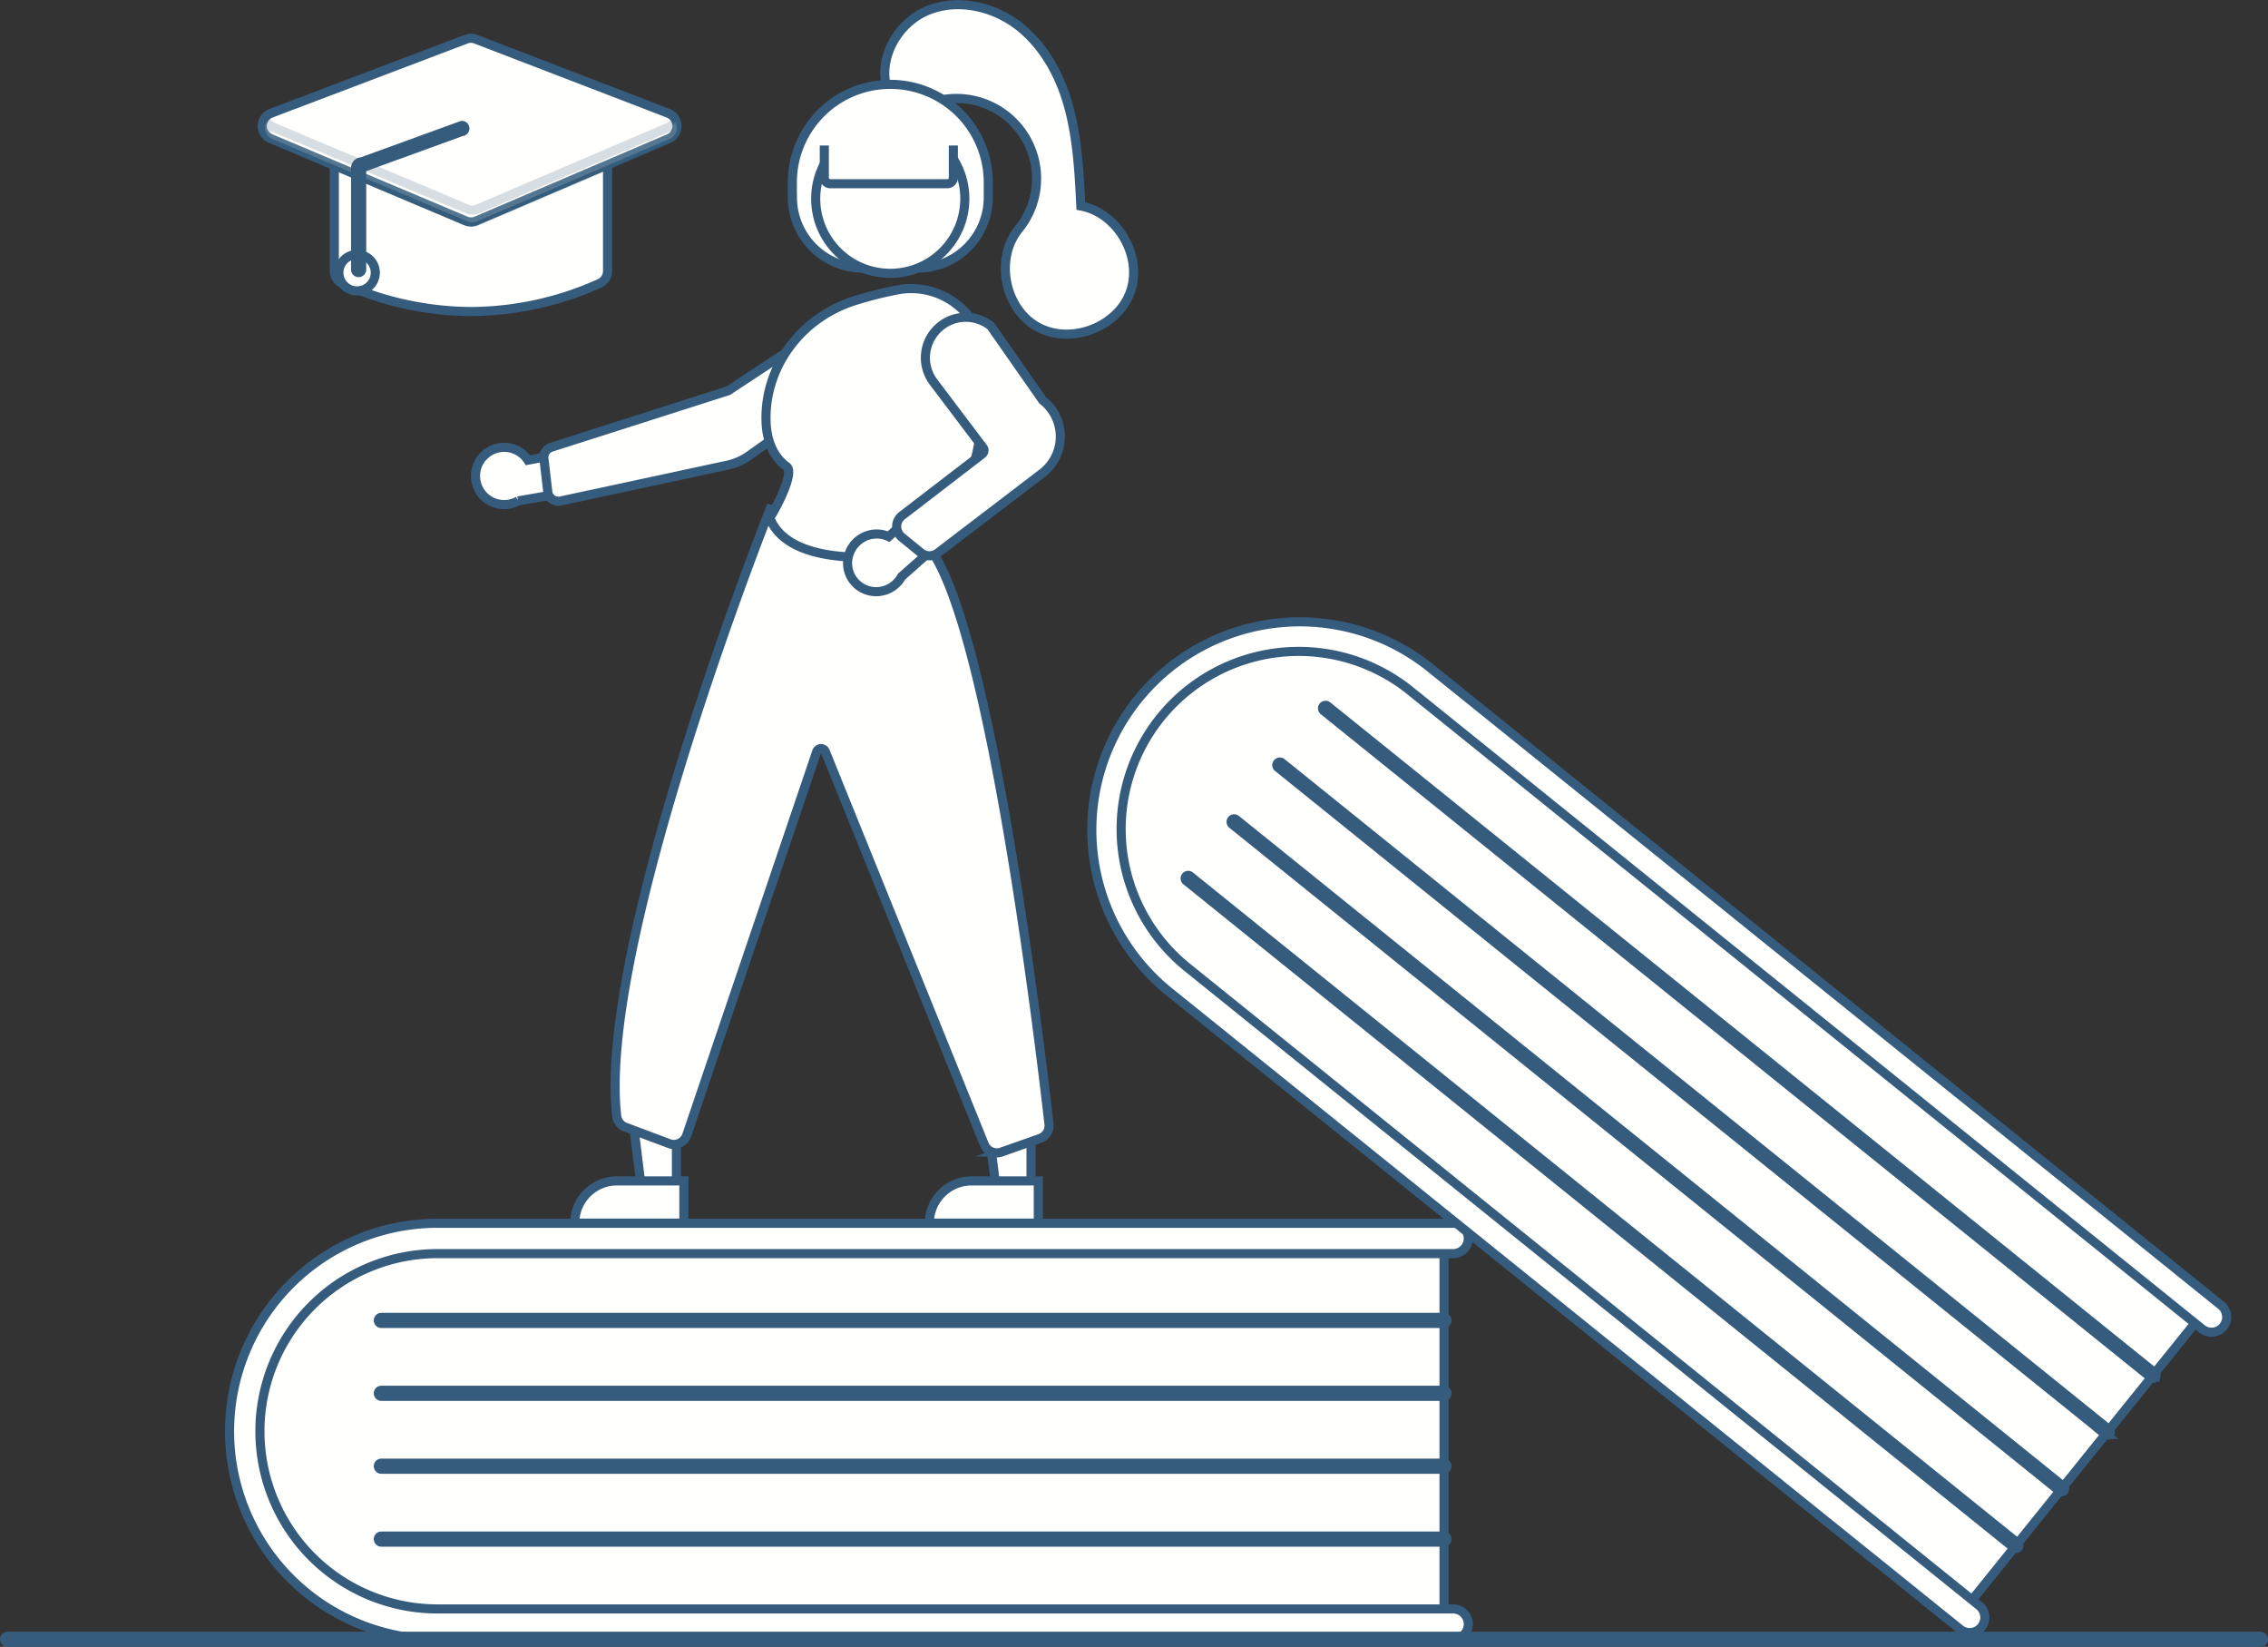 <svg id="b7798a4d-5163-44df-883c-b45df1683271" xmlns="http://www.w3.org/2000/svg" viewBox="0 0 747 542.29"><rect x="0" y="0" width="747" height="542.29" fill="#333333" stroke="none"/><defs><style>.cls-1,.cls-2,.cls-3{fill:#fffffd;stroke-miterlimit:10;}.cls-1,.cls-2{stroke:#355c7d;stroke-width:3px;}.cls-2{opacity:0.2;isolation:isolate;}.cls-3{stroke:#fff;}</style></defs><path class="cls-1" d="M474.11,404.29v130H148.42c-37.11,0-67.31-29.16-67.31-65s30.2-65,67.31-65Z" transform="translate(1.5 1.5)"/><path class="cls-1" d="M482.11,533.29a5,5,0,0,1-5,5H142.61a68.5,68.5,0,0,1,0-137h334.5a5,5,0,0,1,0,10H142.61a58.5,58.5,0,0,0,0,117h334.5A5,5,0,0,1,482.11,533.29Z" transform="translate(1.5 1.5)"/><path class="cls-1" d="M474.11,434.29h-350a1,1,0,1,1,0-2h350a1,1,0,0,1,0,2Z" transform="translate(1.5 1.5)"/><path class="cls-1" d="M474.11,458.29h-350a1,1,0,1,1,0-2h350a1,1,0,0,1,0,2Z" transform="translate(1.5 1.5)"/><path class="cls-1" d="M474.11,482.29h-350a1,1,0,1,1,0-2h350a1,1,0,0,1,0,2Z" transform="translate(1.5 1.5)"/><path class="cls-1" d="M474.11,506.29h-350a1,1,0,1,1,0-2h350a1,1,0,0,1,0,2Z" transform="translate(1.5 1.5)"/><path class="cls-1" d="M725.83,428.76,644.27,530,390.65,325.64c-28.89-23.29-34.11-64.94-11.62-92.85s64.29-31.67,93.19-8.38Z" transform="translate(1.5 1.5)"/><path class="cls-1" d="M651.12,534.23a5,5,0,0,1-7,.75L383.62,325.11a68.5,68.5,0,0,1,86-106.68L730.05,428.3a5,5,0,0,1-6.27,7.79h0L463.31,226.22a58.5,58.5,0,1,0-73.41,91.1L650.37,527.2A5,5,0,0,1,651.12,534.23Z" transform="translate(1.5 1.5)"/><path class="cls-1" d="M707,452.12,434.47,232.52a1,1,0,0,1-.15-1.41,1,1,0,0,1,1.4-.15h0l272.53,219.6a1,1,0,0,1,.16,1.41,1,1,0,0,1-1.41.15Z" transform="translate(1.5 1.5)"/><path class="cls-1" d="M692,470.81,419.41,251.21a1,1,0,0,1,1.26-1.56l272.54,219.6a1,1,0,0,1,.15,1.4,1,1,0,0,1-1.41.16Z" transform="translate(1.5 1.5)"/><path class="cls-1" d="M676.89,489.49,404.35,269.9a1,1,0,0,1-.14-1.41,1,1,0,0,1,1.4-.15l272.54,219.6a1,1,0,0,1,.15,1.4,1,1,0,0,1-1.4.16Z" transform="translate(1.5 1.5)"/><path class="cls-1" d="M661.83,508.18,389.3,288.58a1,1,0,1,1,1.25-1.55h0L663.09,506.62a1,1,0,0,1,.15,1.41,1,1,0,0,1-1.4.15Z" transform="translate(1.5 1.5)"/><path class="cls-1" d="M743,539.29H1a1,1,0,0,1,0-2H743a1,1,0,0,1,0,2Z" transform="translate(1.5 1.5)"/><polygon class="cls-1" points="339.58 392.12 328.15 392.12 322.71 348.02 339.58 348.03 339.58 392.12"/><path class="cls-1" d="M318.48,387.35h22v13.89H304.6a13.89,13.89,0,0,1,13.88-13.89Z" transform="translate(1.5 1.5)"/><polygon class="cls-1" points="222.79 392.12 211.35 392.12 205.92 348.02 222.79 348.03 222.79 392.12"/><path class="cls-1" d="M201.69,387.35h22.05v13.89H187.81a13.88,13.88,0,0,1,13.88-13.89Z" transform="translate(1.5 1.5)"/><path class="cls-1" d="M406.49,196.12" transform="translate(1.5 1.5)"/><path class="cls-1" d="M158.12,148.36a9.37,9.37,0,0,1,13.26.38,9,9,0,0,1,1,1.29l21.06-4,5.54,12.2-29.81,5.21a9.43,9.43,0,0,1-11.07-15.1Z" transform="translate(1.5 1.5)"/><path class="cls-1" d="M272.57,104l.28.42-34.53,22.74-58.26,18.61a3.5,3.5,0,0,0-2.41,3.73l1.27,10.95a3.5,3.5,0,0,0,3.88,3.07l.33-.05L238,151.69a19.7,19.7,0,0,0,7.37-3.25l38.79-27.6a10,10,0,0,0-11.27-16.45Z" transform="translate(1.5 1.5)"/><path class="cls-1" d="M326.85,378.11a4.51,4.51,0,0,1-4.13-2.7l-52.41-129.5a1.51,1.51,0,0,0-2-.78,1.53,1.53,0,0,0-.83.93L224.74,372.14a4.51,4.51,0,0,1-5.63,3l-.25-.09-14.34-5.38a4.48,4.48,0,0,1-2.9-3.7c-6.45-56.19,49.8-198,50.37-199.46l.16-.39,51.28,11.34.1.12C324,199.87,340.81,340.64,344,368.63a4.49,4.49,0,0,1-3,4.75l-12.66,4.47A4.45,4.45,0,0,1,326.85,378.11Z" transform="translate(1.5 1.5)"/><path class="cls-1" d="M282.67,182c-12.42,0-26.27-2.48-30.54-12.71l-.09-.23.13-.22c3.36-5.52,7.81-14.94,5.42-16.71-4.71-3.48-7-9.21-6.79-17,.44-17,12-32,28.77-37.48h0A127.49,127.49,0,0,1,293.83,94a24.28,24.28,0,0,1,20.13,5,24.52,24.52,0,0,1,9.1,18.87c.17,18.13-2.62,43.38-16.91,60.72a4.51,4.51,0,0,1-2.64,1.53A123.45,123.45,0,0,1,282.67,182Z" transform="translate(1.5 1.5)"/><path class="cls-1" d="M278.05,181.33a9.57,9.57,0,0,1,11.68-6.67,9.36,9.36,0,0,1,1.45.54l16-14.55,11.12,7.49-22.86,20.23A9.54,9.54,0,0,1,284.61,193,9.39,9.39,0,0,1,278,181.42Z" transform="translate(1.5 1.5)"/><path class="cls-1" d="M304.63,181.51a4.5,4.5,0,0,1-2.84-1l-6.31-5.16a4.49,4.49,0,0,1-.63-6.33,4.2,4.2,0,0,1,.74-.72L322,148a1.52,1.52,0,0,0,.29-2.1L306,124.34a13.3,13.3,0,0,1,.88-17.12h0a13.26,13.26,0,0,1,17.89-1.43l.1.11,17.05,24.4a15.19,15.19,0,0,1,2.58,21.33,15,15,0,0,1-2.94,2.86l-34.25,26.14A4.53,4.53,0,0,1,304.63,181.51Z" transform="translate(1.5 1.5)"/><path class="cls-1" d="M290.72,27.9c-3.2-10.24,3.52-22,13.45-26S326,.65,334.37,7.35,348,24.07,350.7,34.44s3.28,21.18,3.79,31.89c12.2,2.24,20.5,16.72,16.27,28.38s-19.87,17.46-30.67,11.36S326.15,83.59,334,73.94A26.38,26.38,0,0,0,303.26,33C297.25,35.55,289.7,29,290.72,27.9Z" transform="translate(1.5 1.5)"/><path class="cls-1" d="M153.61,101.08a104.29,104.29,0,0,1-42.34-9.27,4.49,4.49,0,0,1-2.66-4.11V51.29a4.51,4.51,0,0,1,4.5-4.5h81a4.49,4.49,0,0,1,4.5,4.5V87.7A4.46,4.46,0,0,1,196,91.81h0A104.33,104.33,0,0,1,153.61,101.08Z" transform="translate(1.5 1.5)"/><path class="cls-1" d="M153.6,71.58a4.59,4.59,0,0,1-1.75-.35L87.62,44.13a4.5,4.5,0,0,1-2.39-5.9,4.45,4.45,0,0,1,2.55-2.45L152,11.41a4.5,4.5,0,0,1,3.21,0l63.37,24.37a4.5,4.5,0,0,1,.16,8.34l-63.38,27.1A4.48,4.48,0,0,1,153.6,71.58Z" transform="translate(1.5 1.5)"/><circle class="cls-1" cx="117.61" cy="89.79" r="6"/><path class="cls-2" d="M219,40.27l-63.37,27.1a4,4,0,0,1-3.13,0L88.23,40.28a3.91,3.91,0,0,1-1.91-1.68,4,4,0,0,0,1.47,5.46,3.61,3.61,0,0,0,.44.22l64.23,27.1a4,4,0,0,0,3.13,0L219,44.27A4,4,0,0,0,221.07,39a3.42,3.42,0,0,0-.21-.43A3.92,3.92,0,0,1,219,40.27Z" transform="translate(1.5 1.5)"/><path class="cls-1" d="M116.62,88.26a1,1,0,0,0,1-1V53.8l33-12a1,1,0,0,0,1-1,1,1,0,0,0-1-1l-33,12a2,2,0,0,0-2,2V87.26A1,1,0,0,0,116.62,88.26Z" transform="translate(1.5 1.5)"/><path class="cls-1" d="M259.47,63.53v-5a32.25,32.25,0,0,1,32.25-32.25h0A32.25,32.25,0,0,1,324,58.53h0v5a23.25,23.25,0,0,1-23.25,23.25h-18a23.25,23.25,0,0,1-23.25-23.25Z" transform="translate(1.5 1.5)"/><circle class="cls-1" cx="293.22" cy="65.44" r="24.56"/><path class="cls-1" d="M270,57V44.85l21.75-9.5,20.75,9.5V57a2,2,0,0,1-2,2H272A2,2,0,0,1,270,57Z" transform="translate(1.5 1.5)"/><polygon class="cls-3" points="317.17 47.4 269.01 47.4 270.69 40.37 293.11 34.37 315.98 40.88 317.17 47.4"/></svg>